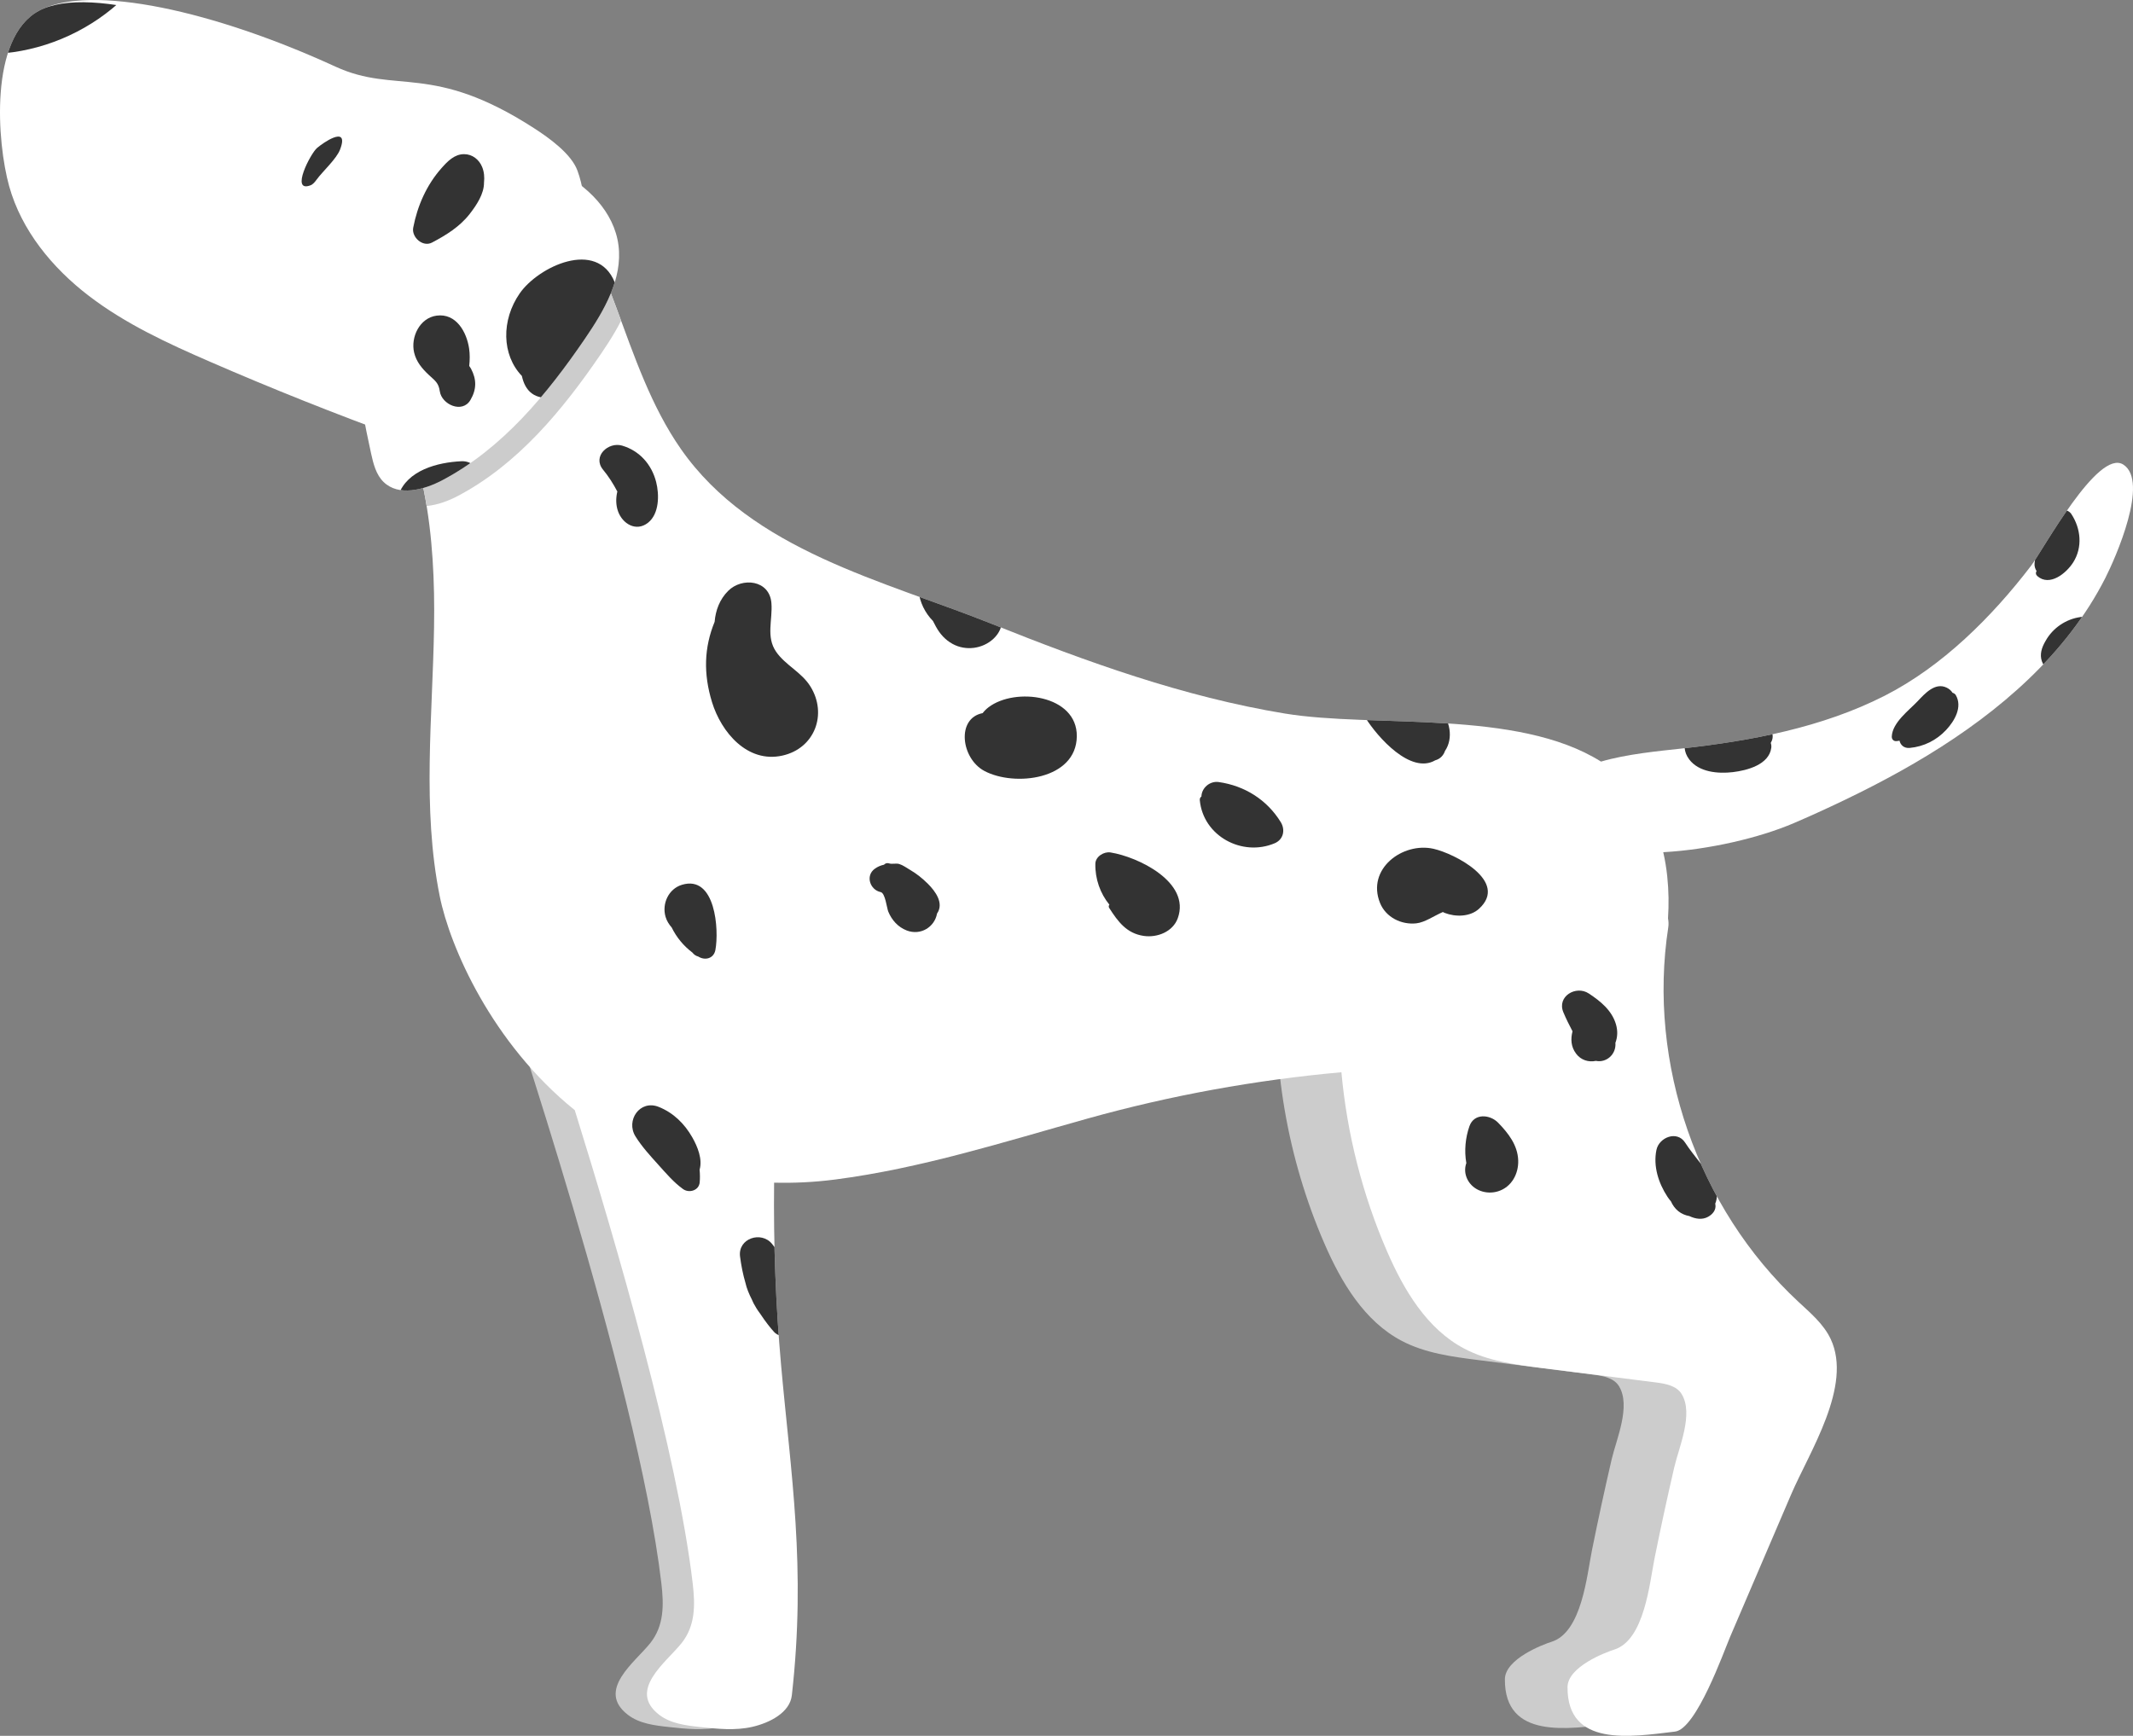 <?xml version="1.0" encoding="utf-8"?>
<!-- Generator: Adobe Illustrator 17.0.0, SVG Export Plug-In . SVG Version: 6.00 Build 0)  -->
<!DOCTYPE svg PUBLIC "-//W3C//DTD SVG 1.1//EN" "http://www.w3.org/Graphics/SVG/1.1/DTD/svg11.dtd">
<svg version="1.1" id="OBJECTS" xmlns="http://www.w3.org/2000/svg" xmlns:xlink="http://www.w3.org/1999/xlink" x="0px" y="0px"
	 width="272.366px" height="221.685px" viewBox="0 0 272.366 221.685" enable-background="new 0 0 272.366 221.685"
	 xml:space="preserve">
<rect x="0" y="0" width="272.366" height="221.685" fill="#808080" stroke="none"/>
<g>
	<g>
		<path fill="#CCCCCC" d="M84.452,202.217c0.321,2.738,0.354,5.389-1.411,7.616c-1.941,2.449-6.966,6.024-2.855,9.174
			c1.454,1.114,3.376,1.351,5.197,1.549c2.231,0.243,4.512,0.483,6.697-0.024c2.186-0.507,4.782-1.8,5.033-4.03
			c1.845-16.373-0.13-28.26-1.368-42.086c-1.287-14.371-1.233-28.861,0.16-43.222c0.104-1.072,0.202-2.215-0.3-3.167
			c-0.546-1.036-1.676-1.606-2.753-2.067c-8.517-3.645-18.211-4.473-27.223-2.326c-0.748,0.178-1.67,0.619-1.577,1.383
			C64.144,125.782,81.39,176.115,84.452,202.217z"/>
		<path fill="#CCCCCC" d="M205.024,117.444c-2.673,17.349,3.753,35.846,16.608,47.8c1.551,1.443,3.233,2.853,4.135,4.77
			c2.818,5.989-2.728,14.418-5.05,19.838c-2.593,6.053-5.186,12.105-7.78,18.158c-0.798,1.863-4.313,11.803-7.039,12.133
			c-5.704,0.691-13.778,2.01-13.737-5.676c0.014-2.606,4.85-4.443,5.966-4.795c3.861-1.223,4.501-8.455,5.159-11.719
			c0.779-3.863,1.613-7.714,2.503-11.553c0.592-2.554,2.503-6.829,0.94-9.373c-0.651-1.057-2.048-1.315-3.28-1.471
			c-4.876-0.618-9.751-1.235-14.627-1.853c-3.371-0.427-6.825-0.879-9.833-2.46c-4.777-2.51-7.723-7.479-9.873-12.429
			c-4.734-10.898-6.799-22.943-5.965-34.795c6.081-5.495,13.25-10.867,21.108-13.195c3.756-1.113,7.754-1.823,11.585-1.002
			C199.673,110.639,205.621,113.572,205.024,117.444z"/>
	</g>
	<g>
		<path fill="#FFFFFF" d="M50.977,55.834c-8.148-2.965-16.206-6.179-24.158-9.635c-5.395-2.345-10.793-4.832-15.464-8.407
			c-4.671-3.574-8.614-8.361-10.189-14.027c-1.537-5.53-2.585-18.94,3.792-22.38c6.6-3.56,22.551,0.08,37.884,7.127
			c7.748,3.561,12.311-0.556,25.339,7.852c1.929,1.245,4.771,3.275,5.557,5.433c2.778,7.624-1.201,17.184-7.059,22.799
			c-2.196,2.104-4.824,3.692-7.429,5.262C56.595,51.457,53.632,54.234,50.977,55.834z"/>
		<g>
			<defs>
				<path id="SVGID_17_" d="M50.977,55.834c-8.148-2.965-16.206-6.179-24.158-9.635c-5.395-2.345-10.793-4.832-15.464-8.407
					c-4.671-3.574-8.614-8.361-10.189-14.027c-1.537-5.53-2.585-18.94,3.792-22.38c6.6-3.56,23.843,2.004,38.838,9.744
					c4.803,2.479,13.724-1.51,24.385,5.235c1.941,1.228,2.822,3.638,3.608,5.796c2.778,7.624,0.747,16.821-5.111,22.435
					c-2.196,2.104-4.824,3.692-7.429,5.262C56.595,51.457,53.632,54.234,50.977,55.834z"/>
			</defs>
			<clipPath id="SVGID_2_">
				<use xlink:href="#SVGID_17_"  overflow="visible"/>
			</clipPath>
			<path clip-path="url(#SVGID_2_)" fill="#333333" d="M-0.871,1.555c0.493,1.746,0.986,3.492,1.479,5.238
				c5.698-0.559,11.183-3.106,15.285-7.101c1.087-1.058,2.151-2.554,1.615-3.973C14.146-5.455,10.477-6.068,7.014-5.24
				S0.345-1.934-0.647,1.487"/>
		</g>
	</g>
	<g>
		<path fill="#FFFFFF" d="M271.124,59.329c-3.246-2.062-10.256,10.943-11.788,12.944c-4.98,6.504-11.308,12.827-18.67,16.576
			c-8.01,4.078-17.075,5.766-25.935,6.747c-2.876,0.319-6.965,0.691-10.296,1.667c-10.743-6.752-28.945-4.252-40.409-6.143
			c-12.887-2.125-25.246-6.588-37.329-11.426c-13.868-5.553-30.666-9.338-39.747-22.342c-7.619-10.911-8.64-25.781-17.67-35.556
			c1.22,4.253-2.597,8.144-6.032,10.932c-5.654,4.589-9.801,9.761-15.455,14.35c6.598,9.404,7.816,21.527,7.632,33.013
			c-0.184,11.486-1.543,23.111,0.727,34.373c1.297,6.437,6.631,18.753,17.24,27.315c5.363,17.212,13.105,43.767,15.06,60.439
			c0.321,2.738,0.354,5.389-1.411,7.616c-1.941,2.449-6.966,6.024-2.855,9.174c1.454,1.114,3.376,1.351,5.197,1.549
			c2.231,0.243,4.512,0.482,6.697-0.024c2.186-0.507,4.782-1.8,5.033-4.03c1.845-16.373-0.13-28.26-1.368-42.086
			c-0.696-7.771-0.986-15.576-0.898-23.377c2.49,0.062,5.089-0.051,7.827-0.406c10.964-1.425,21.526-4.798,32.174-7.774
			c10.601-2.963,21.475-4.938,32.439-5.922c0.72,7.869,2.68,15.626,5.828,22.875c2.15,4.95,5.095,9.919,9.873,12.429
			c3.008,1.581,6.462,2.033,9.833,2.46c4.876,0.618,9.751,1.235,14.627,1.853c1.232,0.156,2.629,0.414,3.28,1.471
			c1.563,2.545-0.348,6.819-0.94,9.373c-0.889,3.839-1.724,7.69-2.503,11.553c-0.658,3.263-1.298,10.496-5.159,11.719
			c-1.115,0.353-5.952,2.189-5.966,4.795c-0.041,7.686,8.033,6.366,13.737,5.676c2.726-0.33,6.241-10.27,7.039-12.133
			c2.593-6.053,5.187-12.105,7.78-18.158c2.322-5.42,7.868-13.849,5.05-19.838c-0.902-1.917-2.583-3.327-4.135-4.769
			c-12.855-11.954-19.282-30.45-16.608-47.8c0.062-0.401,0.038-0.789-0.031-1.168c0.111-1.745,0.099-3.475-0.101-5.382
			c-0.107-1.024-0.278-2.048-0.508-3.058c5.823-0.318,12.299-1.835,16.674-3.713c0.97-0.416,1.947-0.847,2.927-1.292
			c9.593-4.35,19.284-9.685,27.03-17.081c3.935-3.758,7.361-8.076,9.825-12.943C270.124,71.272,274.476,61.458,271.124,59.329z"/>
		<g>
			<defs>
				<path id="SVGID_19_" d="M271.124,59.329c-3.246-2.062-10.256,10.943-11.788,12.944c-4.98,6.504-11.308,12.827-18.67,16.576
					c-8.01,4.078-17.075,5.766-25.935,6.747c-2.876,0.319-6.965,0.691-10.296,1.667c-10.743-6.752-28.945-4.252-40.409-6.143
					c-12.887-2.125-25.246-6.588-37.329-11.426c-13.868-5.553-30.666-9.338-39.747-22.342c-7.619-10.911-8.64-25.781-17.67-35.556
					c1.22,4.253-2.597,8.144-6.032,10.932c-5.654,4.589-9.801,9.761-15.455,14.35c6.598,9.404,7.816,21.527,7.632,33.013
					c-0.184,11.486-1.543,23.111,0.727,34.373c1.297,6.437,6.631,18.753,17.24,27.315c5.363,17.212,13.105,43.767,15.06,60.439
					c0.321,2.738,0.354,5.389-1.411,7.616c-1.941,2.449-6.966,6.024-2.855,9.174c1.454,1.114,3.376,1.351,5.197,1.549
					c2.231,0.243,4.512,0.482,6.697-0.024c2.186-0.507,4.782-1.8,5.033-4.03c1.845-16.373-0.13-28.26-1.368-42.086
					c-0.696-7.771-0.986-15.576-0.898-23.377c2.49,0.062,5.089-0.051,7.827-0.406c10.964-1.425,21.526-4.798,32.174-7.774
					c10.601-2.963,21.475-4.938,32.439-5.922c0.72,7.869,2.68,15.626,5.828,22.875c2.15,4.95,5.095,9.919,9.873,12.429
					c3.008,1.581,6.462,2.033,9.833,2.46c4.876,0.618,9.751,1.235,14.627,1.853c1.232,0.156,2.629,0.414,3.28,1.471
					c1.563,2.545-0.348,6.819-0.94,9.373c-0.889,3.839-1.724,7.69-2.503,11.553c-0.658,3.263-1.298,10.496-5.159,11.719
					c-1.115,0.353-5.952,2.189-5.966,4.795c-0.041,7.686,8.033,6.366,13.737,5.676c2.726-0.33,6.241-10.27,7.039-12.133
					c2.593-6.053,5.187-12.105,7.78-18.158c2.322-5.42,7.868-13.849,5.05-19.838c-0.902-1.917-2.583-3.327-4.135-4.769
					c-12.855-11.954-19.282-30.45-16.608-47.8c0.062-0.401,0.038-0.789-0.031-1.168c0.111-1.745,0.099-3.475-0.101-5.382
					c-0.107-1.024-0.278-2.048-0.508-3.058c5.823-0.318,12.299-1.835,16.674-3.713c0.97-0.416,1.947-0.847,2.927-1.292
					c9.593-4.35,19.284-9.685,27.03-17.081c3.935-3.758,7.361-8.076,9.825-12.943C270.124,71.272,274.476,61.458,271.124,59.329z"/>
			</defs>
			<clipPath id="SVGID_4_">
				<use xlink:href="#SVGID_19_"  overflow="visible"/>
			</clipPath>
			<path clip-path="url(#SVGID_4_)" fill="#333333" d="M103.475,87.655c-1.138-1.821-3.173-2.695-4.362-4.406
				c-1.332-1.917-0.438-4.096-0.609-6.23c-0.239-2.98-3.759-3.324-5.524-1.558c-1.081,1.082-1.603,2.47-1.728,3.95
				c-1.344,3.271-1.453,6.62-0.333,10.263c1.183,3.848,4.516,7.817,8.984,6.823C104.039,95.579,105.686,91.193,103.475,87.655z"/>
			<path clip-path="url(#SVGID_4_)" fill="#333333" d="M126.218,90.334c-0.29,0.223-0.536,0.472-0.742,0.74
				c-3.382,0.653-2.763,5.8,0.227,7.388c3.837,2.038,11.736,1.127,11.797-4.428C137.559,88.741,129.621,87.722,126.218,90.334z"/>
			<path clip-path="url(#SVGID_4_)" fill="#333333" d="M118.481,112.866c-0.711-0.706-1.435-1.284-2.3-1.79
				c-0.418-0.245-0.895-0.598-1.362-0.734c-0.434-0.127-0.901,0.058-1.318-0.084c-0.239-0.081-0.472,0.014-0.625,0.176
				c-0.409,0.084-0.808,0.25-1.175,0.516c-1.224,0.887-0.61,2.699,0.754,2.98c0.585,0.12,0.783,2.035,0.969,2.489
				c0.446,1.086,1.244,1.982,2.35,2.409c1.797,0.693,3.574-0.448,3.877-2.158C120.568,115.356,119.443,113.823,118.481,112.866z"/>
			<path clip-path="url(#SVGID_4_)" fill="#333333" d="M126.79,76.276c-1.809-2.045-4.617-2.864-7.26-3.008
				c-1.256-0.068-2.382,0.817-2.241,2.167c0.157,1.507,0.84,2.846,1.839,3.867c0.122,0.251,0.257,0.496,0.384,0.728
				c0.513,0.932,1.177,1.683,2.118,2.201c1.675,0.922,3.826,0.648,5.229-0.659C128.493,80.05,128.181,77.848,126.79,76.276z"/>
			<path clip-path="url(#SVGID_4_)" fill="#333333" d="M83.783,61.55c-0.573-2.236-2.119-3.987-4.351-4.642
				c-1.751-0.514-3.837,1.368-2.422,3.085c0.716,0.868,1.299,1.792,1.821,2.786c-0.011,0.045-0.024,0.091-0.034,0.135
				c-0.165,0.781-0.152,1.616,0.116,2.375c0.568,1.608,2.314,2.667,3.829,1.474C84.193,65.62,84.199,63.171,83.783,61.55z"/>
			<path clip-path="url(#SVGID_4_)" fill="#333333" d="M163.539,104.99c-1.766-2.861-4.61-4.642-7.924-5.115
				c-1.116-0.159-2.176,0.734-2.203,1.848c-0.136,0.095-0.229,0.253-0.208,0.468c0.432,4.593,5.413,7.256,9.56,5.503
				C163.894,107.217,164.148,105.976,163.539,104.99z"/>
			<path clip-path="url(#SVGID_4_)" fill="#333333" d="M184.513,95.903c1.102-1.609,0.659-4.005-0.736-5.329
				c-1.832-1.738-4.584-1.661-6.926-1.435c-1.168,0.113-1.825,0.958-1.941,1.923c-0.363-0.222-0.828,0.167-0.565,0.589
				c1.559,2.5,5.781,7.273,8.924,5.448C183.904,96.927,184.33,96.458,184.513,95.903z"/>
			<path clip-path="url(#SVGID_4_)" fill="#333333" d="M183.047,108.4c-3.944-0.886-8.588,2.576-6.827,6.924
				c0.741,1.829,2.729,2.807,4.638,2.595c1.092-0.122,2.262-0.962,3.384-1.444c0.078,0.035,0.148,0.08,0.229,0.111
				c1.387,0.538,3.246,0.521,4.394-0.531C192.69,112.551,185.713,108.999,183.047,108.4z"/>
			<path clip-path="url(#SVGID_4_)" fill="#333333" d="M206.343,130.813c-0.523-1.781-1.988-2.962-3.477-3.941
				c-1.626-1.069-4.091,0.377-3.236,2.412c0.35,0.834,0.745,1.625,1.166,2.421c-0.243,0.974-0.217,1.957,0.456,2.857
				c0.625,0.836,1.606,1.121,2.529,0.921c1.299,0.276,2.614-0.789,2.493-2.306C206.548,132.46,206.592,131.661,206.343,130.813z"/>
			<path clip-path="url(#SVGID_4_)" fill="#333333" d="M191.296,143.38c-1.021-1.051-3.058-1.254-3.658,0.44
				c-0.521,1.473-0.679,3.147-0.4,4.718c-0.233,0.653-0.207,1.392,0.138,2.08c0.718,1.43,2.449,1.992,3.934,1.519
				c1.699-0.541,2.607-2.212,2.552-3.935C193.799,146.249,192.6,144.722,191.296,143.38z"/>
			<path clip-path="url(#SVGID_4_)" fill="#333333" d="M87.08,112.997c-1.703,0.514-2.583,2.402-2.096,4.083
				c0.159,0.549,0.449,0.983,0.786,1.374c0.614,1.252,1.512,2.345,2.631,3.188c0.214,0.278,0.481,0.45,0.769,0.521
				c0.013,0.007,0.024,0.016,0.036,0.024c0.862,0.511,1.94,0.212,2.143-0.862C91.831,118.763,91.373,111.701,87.08,112.997z"/>
			<path clip-path="url(#SVGID_4_)" fill="#333333" d="M88.389,145.233c-0.996-1.738-2.405-3.123-4.279-3.872
				c-2.401-0.959-4.237,1.734-2.963,3.773c0.82,1.313,1.869,2.457,2.906,3.605c0.984,1.089,1.974,2.267,3.173,3.123
				c0.767,0.547,2.021,0.183,2.118-0.852c0.048-0.515,0.041-1.068-0.012-1.632C89.726,148.052,89.077,146.434,88.389,145.233z"/>
			<path clip-path="url(#SVGID_4_)" fill="#333333" d="M225.1,92.583c-1.286-0.224-2.603-0.146-3.904-0.144
				c-1.092,0.002-2.242-0.11-3.324,0.021c-2.198,0.267-3.618,2.606-2.179,4.518c1.239,1.647,3.683,1.855,5.572,1.632
				c1.837-0.217,4.622-0.954,4.911-3.097c0.031-0.229,0.002-0.439-0.066-0.63c0.043-0.091,0.093-0.177,0.132-0.271
				C226.614,93.72,226.035,92.745,225.1,92.583z"/>
			<path clip-path="url(#SVGID_4_)" fill="#333333" d="M141.794,108.865c-0.826-0.131-1.905,0.523-1.926,1.436
				c-0.045,1.947,0.624,3.805,1.792,5.239c-0.091,0.107-0.121,0.266-0.02,0.424c1.107,1.721,2.21,3.247,4.415,3.564
				c1.732,0.248,3.719-0.539,4.341-2.269C152.057,112.641,145.29,109.418,141.794,108.865z"/>
			<path clip-path="url(#SVGID_4_)" fill="#333333" d="M249.736,88.767c-0.087-0.149-0.245-0.239-0.418-0.297
				c-0.16-0.256-0.399-0.482-0.745-0.65c-1.484-0.721-2.807,0.784-3.698,1.724c-1.138,1.201-3.225,2.727-3.31,4.506
				c-0.017,0.347,0.217,0.624,0.581,0.6c0.14-0.009,0.275-0.031,0.405-0.062c0.121,0.55,0.568,0.998,1.308,0.929
				c1.793-0.166,3.408-0.974,4.64-2.287C249.581,92.076,250.623,90.293,249.736,88.767z"/>
			<path clip-path="url(#SVGID_4_)" fill="#333333" d="M265.711,78.797c-1.882,0.243-3.573,1.389-4.492,3.026
				c-0.031,0.05-0.058,0.102-0.087,0.153c-0.04,0.077-0.087,0.149-0.124,0.229c-0.411,0.808-0.588,1.7-0.142,2.561
				c0.142,0.274,0.444,0.397,0.718,0.23c0.796,0.338,1.843,0.055,2.148-1.158c0.231-0.92,0.991-1.672,1.88-1.974
				c0.143-0.041,0.284-0.087,0.43-0.111C267.921,81.441,267.62,78.551,265.711,78.797z"/>
			<path clip-path="url(#SVGID_4_)" fill="#333333" d="M264.503,65.661c-0.481-0.736-1.601-0.66-2.109-0.022
				c-1.451,1.819-2.35,3.947-2.596,6.263c-0.042,0.392,0.067,0.739,0.254,1.027c-0.14,0.212-0.105,0.461,0.085,0.631
				c1.562,1.399,3.704-0.329,4.599-1.749C265.948,69.888,265.713,67.512,264.503,65.661z"/>
			<path clip-path="url(#SVGID_4_)" fill="#333333" d="M218.962,151.427c-0.884-1.994-2.611-3.671-3.786-5.501
				c-1.024-1.595-3.328-0.676-3.662,0.927c-0.433,2.078,0.26,4.24,1.404,5.983c0.124,0.189,0.277,0.391,0.45,0.597
				c0.21,0.465,0.5,0.892,0.933,1.244c0.406,0.33,0.899,0.536,1.414,0.629c0.802,0.376,1.642,0.5,2.376,0.102
				c0.579-0.314,1.062-0.862,0.953-1.577c-0.005-0.036-0.02-0.068-0.027-0.103C219.318,153.029,219.307,152.206,218.962,151.427z"/>
			<path clip-path="url(#SVGID_4_)" fill="#333333" d="M98.587,158.863c-1.377-1.699-4.391-0.708-4.089,1.615
				c0.149,1.146,0.368,2.265,0.688,3.354c0.152,0.686,0.458,1.43,0.835,2.165c0.077,0.161,0.137,0.326,0.222,0.484
				c0.201,0.376,0.472,0.826,0.799,1.257c0.702,1.067,1.417,1.959,1.818,2.386c0.779,0.829,2.624,0.768,2.69-0.681
				C101.724,165.618,101.045,161.894,98.587,158.863z"/>
		</g>
	</g>
	<g>
		<defs>
			<path id="SVGID_21_" d="M212.047,124.359c-1.408,5.171-5.421,9.561-10.446,11.426c-2.413,0.896-4.996,1.23-7.562,1.441
				c-4.436,0.365-8.777-1.064-13.225-0.902c-14.181,0.517-28.3,2.716-41.967,6.536c-10.648,2.976-21.21,6.349-32.174,7.774
				c-33.655,4.375-48.252-24.908-50.522-36.169s-0.911-22.886-0.727-34.373s-1.034-23.609-7.632-33.013
				c5.654-4.589,9.801-9.761,15.455-14.35c3.435-2.788,7.252-6.679,6.032-10.932c9.03,9.774,10.051,24.645,17.67,35.556
				c9.081,13.004,25.879,16.79,39.747,22.342c12.083,4.838,24.442,9.301,37.329,11.426c12.836,2.117,34.127-1.282,43.928,8.98
				c2.998,3.139,4.487,7.477,4.94,11.794C213.345,116.211,212.877,119.619,212.047,124.359z"/>
		</defs>
		<clipPath id="SVGID_6_">
			<use xlink:href="#SVGID_21_"  overflow="visible"/>
		</clipPath>
		<path clip-path="url(#SVGID_6_)" fill="#CCCCCC" d="M48.763,22.971c-3.139,3.852-3.13,9.316-2.743,14.27
			c0.595,7.629,1.722,15.217,3.368,22.69c0.287,1.303,0.63,2.677,1.581,3.612c1.917,1.884,5.138,1.042,7.514-0.213
			c7.661-4.048,13.375-10.975,18.254-18.135c2.42-3.552,4.784-7.601,4.238-11.864c-0.547-4.273-3.992-7.707-7.882-9.56
			C66.635,20.694,54.2,16.3,48.763,22.971z"/>
	</g>
	<g>
		<path fill="#FFFFFF" d="M46.763,20.971c-3.139,3.852-3.13,9.316-2.743,14.27c0.595,7.629,1.722,15.217,3.368,22.69
			c0.287,1.303,0.63,2.677,1.581,3.612c1.917,1.884,5.138,1.042,7.514-0.213c7.661-4.048,13.375-10.975,18.254-18.135
			c2.42-3.552,4.784-7.601,4.238-11.864c-0.547-4.273-3.992-7.707-7.882-9.56C64.635,18.694,52.2,14.3,46.763,20.971z"/>
		<g>
			<defs>
				<path id="SVGID_23_" d="M46.763,20.971c-3.139,3.852-3.13,9.316-2.743,14.27c0.595,7.629,1.722,15.217,3.368,22.69
					c0.287,1.303,0.63,2.677,1.581,3.612c1.917,1.884,5.138,1.042,7.514-0.213c7.661-4.048,13.375-10.975,18.254-18.135
					c2.42-3.552,4.784-7.601,4.238-11.864c-0.547-4.273-3.992-7.707-7.882-9.56C64.635,18.694,52.2,14.3,46.763,20.971z"/>
			</defs>
			<clipPath id="SVGID_8_">
				<use xlink:href="#SVGID_23_"  overflow="visible"/>
			</clipPath>
			<path clip-path="url(#SVGID_8_)" fill="#333333" d="M78.489,36.038c-2.265-5.554-9.76-1.984-12.128,1.433
				C64,40.88,64.05,45.312,66.64,48.016c0.409,1.902,1.593,3.124,4.136,2.725c2.959-0.465,4.187-4.011,5.336-6.33
				C77.3,42.014,79.627,38.829,78.489,36.038z"/>
			<path clip-path="url(#SVGID_8_)" fill="#333333" d="M60.144,47.084c-0.066-0.126-0.154-0.229-0.227-0.347
				c0.079-0.744,0.091-1.504-0.015-2.222c-0.312-2.122-1.658-4.541-4.153-4.205c-2.161,0.291-3.332,2.744-2.868,4.719
				c0.273,1.161,1.012,2.044,1.866,2.843c0.828,0.776,1.254,1.004,1.414,2.11c0.245,1.682,2.872,2.867,3.909,1.102
				C60.865,49.732,60.876,48.47,60.144,47.084z"/>
			<path clip-path="url(#SVGID_8_)" fill="#333333" d="M58.914,58.905c-3.048,0.14-6.94,1.152-8.038,4.338
				c-0.136,0.394,0.063,0.94,0.546,0.97c2.701,0.172,5.256-0.917,7.977-0.978C62.19,63.174,61.718,58.776,58.914,58.905z"/>
			<path clip-path="url(#SVGID_8_)" fill="#333333" d="M61.568,21.331c-0.386-0.952-1.246-1.638-2.296-1.644
				c-1.24-0.007-2.121,0.913-2.887,1.776c-1.906,2.147-3.081,4.807-3.62,7.609c-0.234,1.218,1.215,2.528,2.397,1.907
				c1.783-0.937,3.543-2.024,4.798-3.635c0.91-1.168,1.854-2.594,1.844-4.027C61.878,22.631,61.821,21.955,61.568,21.331z"/>
		</g>
	</g>
	<path fill="#333333" d="M42.538,17.601c-0.696,0.28-1.542,0.872-2.041,1.286c-0.84,0.698-3.46,5.761-0.86,4.783
		c0.343-0.129,0.579-0.439,0.795-0.734c0.804-1.094,2.529-2.625,2.995-3.848C44.072,17.396,43.428,17.243,42.538,17.601z"/>
</g>
</svg>
